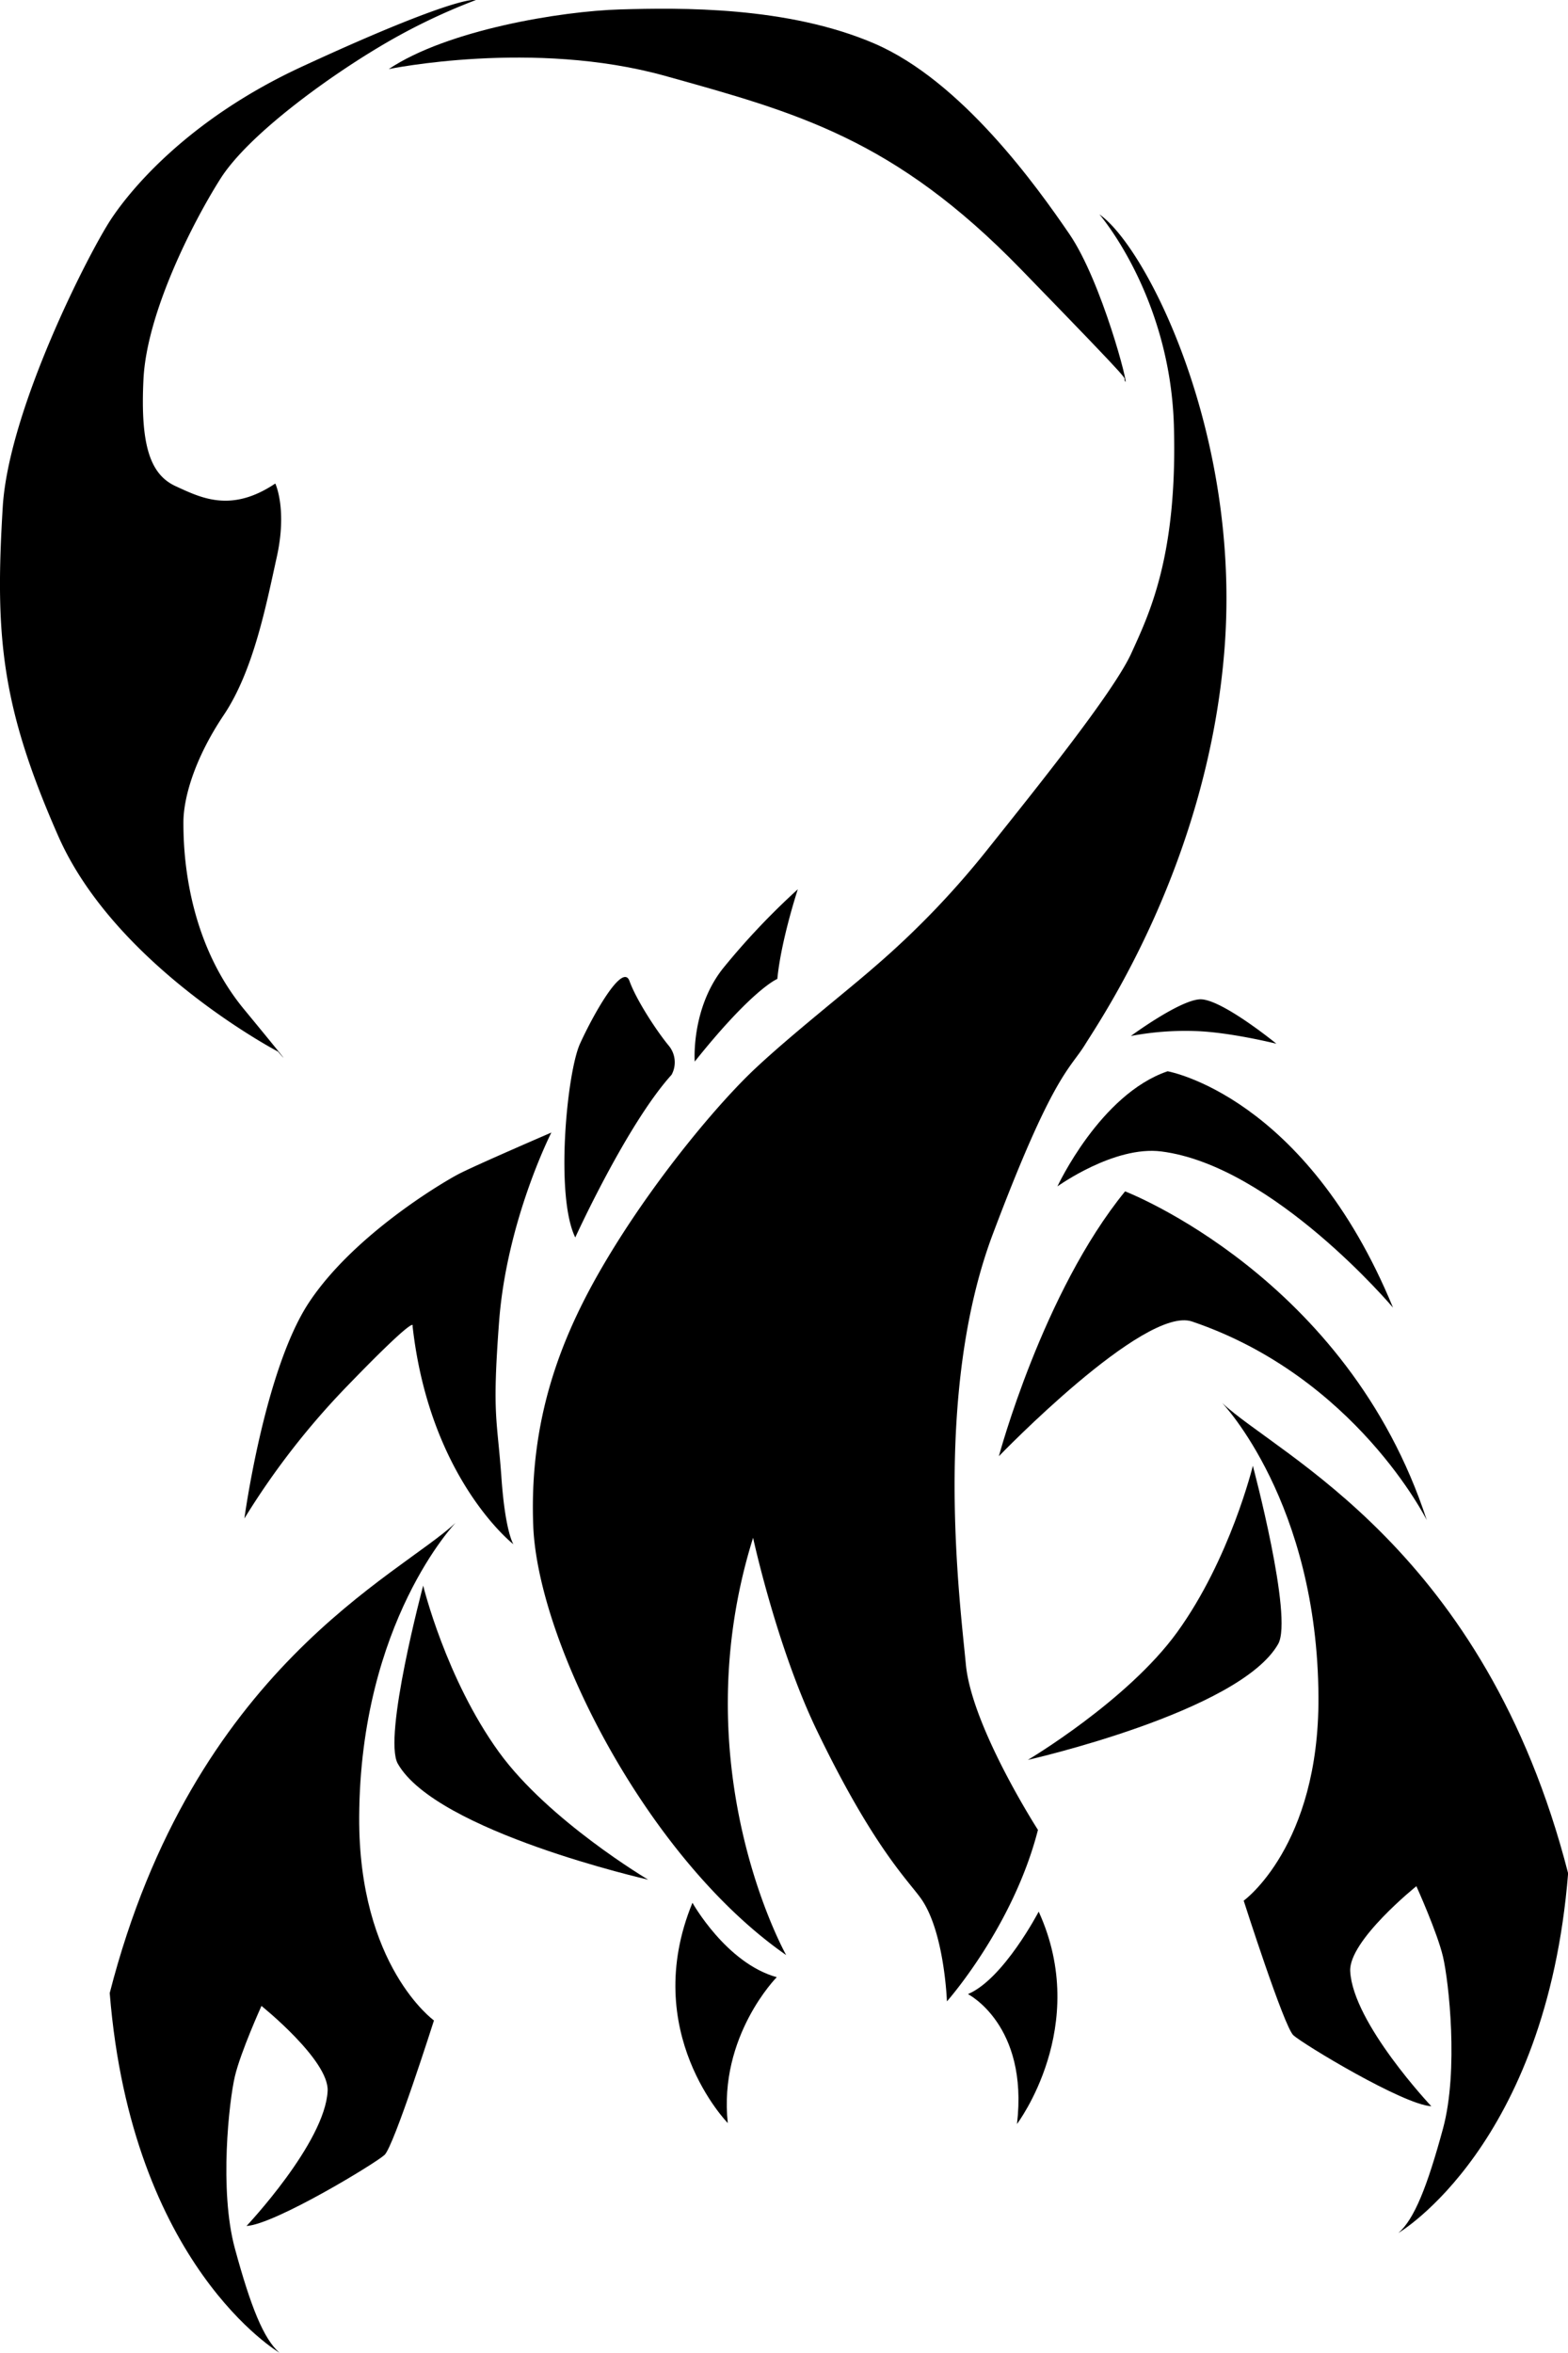 <svg xmlns="http://www.w3.org/2000/svg" viewBox="0 0 405.99 608.93"><title>Artboard 2</title><g id="Layer_2" data-name="Layer 2"><path d="M123.23,0A157.42,157.42,0,0,0,97.75,12.41C84.11,20.59,64.18,35.06,57.08,46.25S38,80.92,37.15,98.12s1.78,24.71,8.33,27.71,14.33,7,25.8-.69c0,0,3.14,6.59.39,19s-6,29.39-13.74,40.93-10.44,21.7-10.44,27.75.27,29.67,15.66,48.35,8.83,11,8.83,11-42-22-56.88-55.75S-1.31,164.42.71,131.22c1.54-25.33,22.41-66,28.07-74.53S49.53,30.51,78.07,17.3,120.31-.41,123.23,0Z"/><path d="M100.66,17.88s37.41-7.76,71.58,1.77,59.29,16.28,92.07,50,25.81,27,27,29.06-6-25.81-14.42-38.13S249,21,226.42,11.28,176,2,160.62,2.44,115.8,7.74,100.66,17.88Z"/><path d="M284.66,55.48S303,76.59,303.95,110.26s-6.42,48.66-11,58.76-24.79,35.19-37,50.5a223.15,223.15,0,0,1-29.38,30.6c-7.35,6.43-21.42,17.44-30.91,26.32S170.82,303.68,158.88,323s-22,41.62-20.81,71.92S167.6,481,203.56,506c0,0-27.24-48.35-8.57-108,0,0,6.13,28.31,16.53,49.89,14.55,30.18,23.6,38.78,26.93,43.46,6.1,8.59,6.73,26.63,6.73,26.63s17.14-19.28,23.57-44.38c0,0-17.14-26.63-18.67-42.85s-8.57-70.08,7-111.4,19.89-42.54,23.87-49,31.83-47.13,36.11-102.52S296.91,64,284.66,55.48Z"/><path d="M268.94,494.75s-9.09,17.46-18.32,21.35c0,0,15.73,7.94,12.7,33.62C263.31,549.72,282.5,524.47,268.94,494.75Z"/><path d="M179.29,492.46s8.75,15.64,21.83,19.26c0,0-15.11,15.24-12.68,37.76C188.43,549.48,165.49,526,179.29,492.46Z"/><path d="M206.57,230.16s-4.35,13.22-5.3,23.2c0,0-6.27,2.45-21.39,21.39,0,0-1-13.49,7.22-24A186.78,186.78,0,0,1,206.57,230.16Z"/><path d="M148.95,320.27s13.35-29.3,24.94-42.11a6.75,6.75,0,0,0-.82-7.63c-3.13-3.82-8.31-11.72-10.08-16.63s-9.4,8.72-12.81,16.22S143.71,309.63,148.95,320.27Z"/><path d="M142.76,293.12s-11.56,22.69-13.54,49c-1.85,24.68-.47,24.85.64,40.7,1,13.8,3.08,16.86,3.08,16.86s-21.68-16.86-26.12-56.5c0,0,1.61-3.6-16.79,15.41A198.3,198.3,0,0,0,63.28,393S68.47,354.52,80,337.1s34.46-31,38.72-33.23S142.76,293.12,142.76,293.12Z"/><path d="M109.57,410.37s5.86,24.1,19.63,43.11c12.85,17.73,38.62,33,38.62,33S113,474.06,103,456.47C99.09,449.55,109.57,410.37,109.57,410.37Z"/><path d="M324.39,379.37s-5.86,24.1-19.63,43.11c-12.85,17.73-38.62,33-38.62,33s54.82-12.38,64.81-30C334.87,418.55,324.39,379.37,324.39,379.37Z"/><path d="M118,394.08S93.28,419.75,93,470.23c-.19,38.63,19.36,52.69,19.36,52.69S102,555.5,99.56,557.73s-28.47,18-35.73,18.38c0,0,20.33-21.54,21-34.95.41-7.93-17.13-22-17.13-22s-5.4,11.92-6.89,18.25-4.1,29.42,0,44.5,7.45,23.46,11.54,27c0,0-38.27-22.44-43.94-93.09C50,431.76,103.48,407.76,118,394.08Z"/><path d="M316.43,363.08s24.7,25.68,24.95,76.15c.19,38.63-19.36,52.69-19.36,52.69s10.43,32.58,12.85,34.82,28.47,18,35.73,18.38c0,0-20.33-21.54-21-34.95-.41-7.93,17.13-22,17.13-22s5.4,11.92,6.89,18.25,4.1,29.42,0,44.5-7.45,23.46-11.54,27c0,0,38.27-22.44,43.94-93.09C384.43,400.76,330.94,376.76,316.43,363.08Z"/><path d="M258.63,376.89s11.36-42.44,32.68-68.55c0,0,57.59,22.12,78.11,85.09,0,0-18.46-37.08-60.78-51.41C296.29,337.83,258.63,376.89,258.63,376.89Z"/><path d="M273.79,307.06s11.06-23.87,28.53-29.8c0,0,35.73,6.24,58.36,61.17,0,0-31.05-36.76-60-40.42C288.47,296.46,273.79,307.06,273.79,307.06Z"/><path d="M292.8,268.13s12.4-9.14,17.8-9.49,19.89,11.49,19.89,11.49-12-3-21-3.28A75.84,75.84,0,0,0,292.8,268.13Z"/></g></svg>